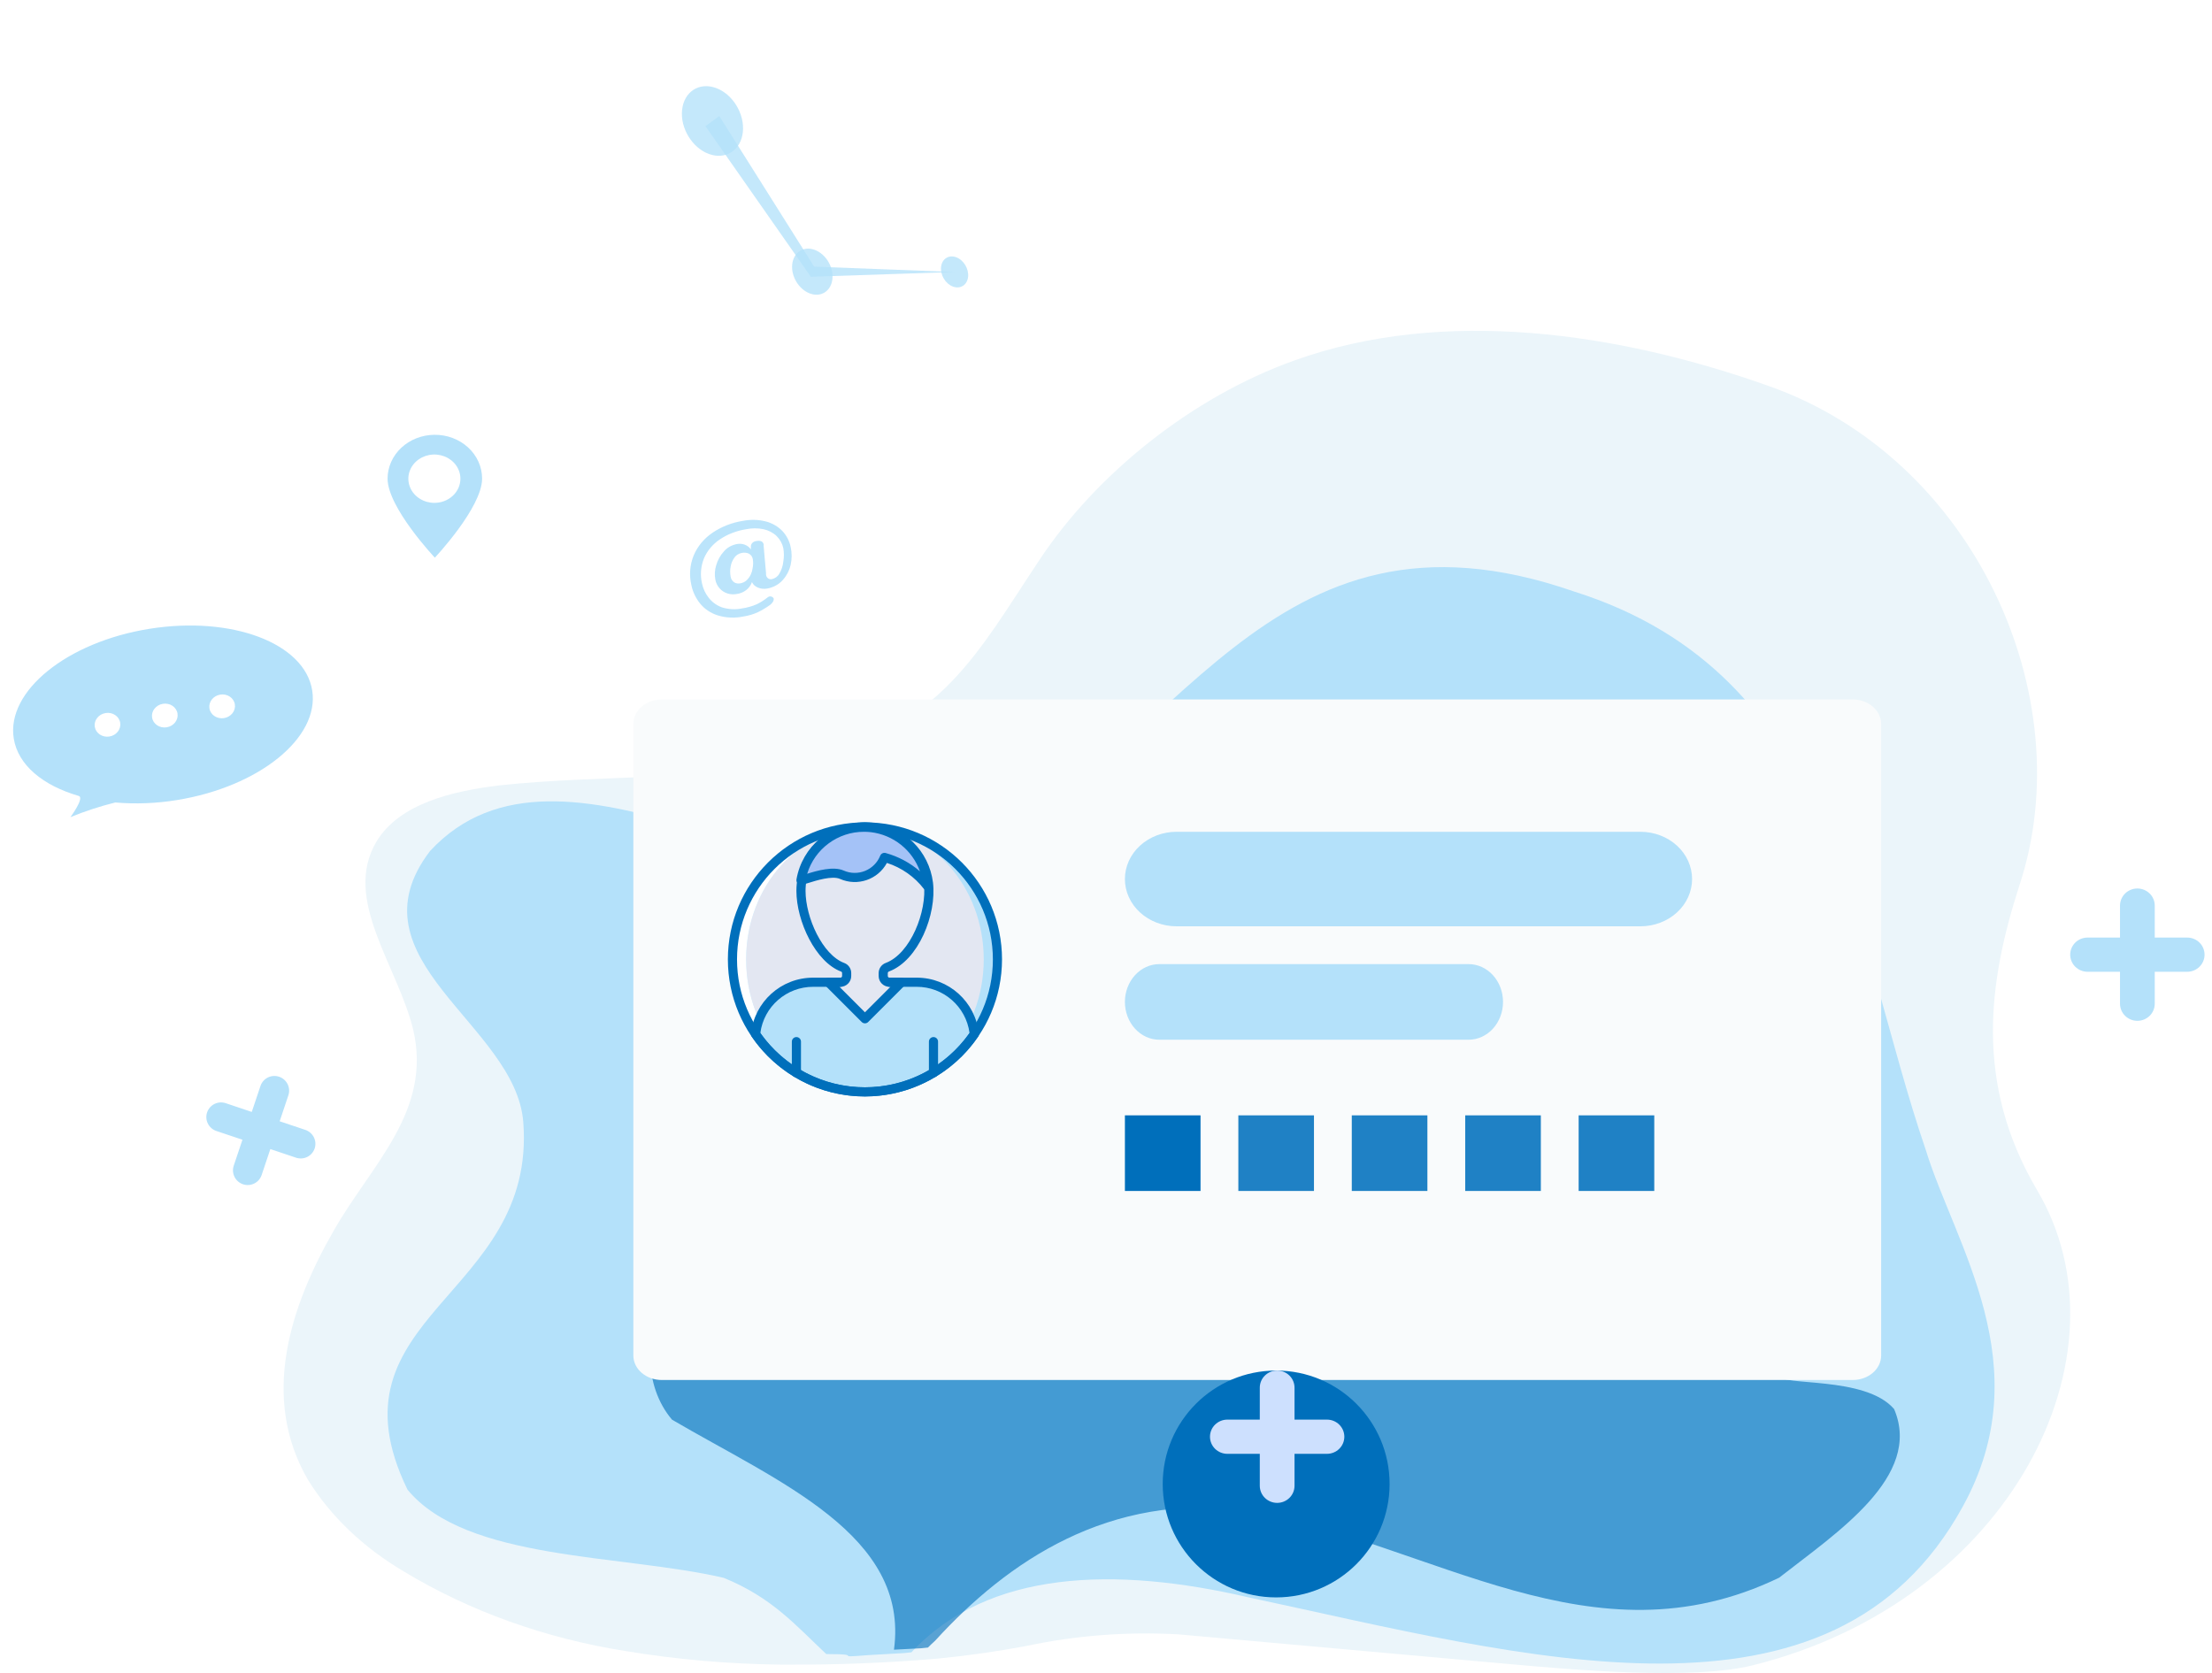 <svg width="234" height="177" viewBox="0 0 234 177" fill="none" xmlns="http://www.w3.org/2000/svg">
<path d="M33.027 73.044C33.83 78.046 27.407 83.249 18.689 84.648C16.538 84.999 14.352 85.084 12.191 84.9C10.572 85.303 8.987 85.822 7.45 86.451C7.45 86.451 8.986 84.382 8.319 84.204C4.543 83.104 1.907 80.946 1.455 78.132C0.653 73.13 7.075 67.927 15.793 66.528C24.511 65.129 32.223 68.032 33.027 73.044Z" fill="#B4E1FA"/>
<path d="M11.571 77.922C12.313 77.803 12.825 77.15 12.715 76.464C12.605 75.778 11.914 75.318 11.172 75.437C10.43 75.556 9.917 76.209 10.027 76.895C10.138 77.582 10.829 78.041 11.571 77.922Z" fill="white"/>
<path d="M17.633 76.946C18.375 76.827 18.888 76.174 18.778 75.487C18.668 74.801 17.977 74.341 17.235 74.46C16.492 74.579 15.98 75.232 16.09 75.918C16.2 76.605 16.891 77.065 17.633 76.946Z" fill="white"/>
<path d="M23.7 75.973C24.442 75.854 24.954 75.201 24.844 74.515C24.734 73.828 24.043 73.368 23.301 73.487C22.559 73.607 22.046 74.26 22.156 74.946C22.267 75.632 22.957 76.092 23.7 75.973Z" fill="white"/>
<path d="M185.395 176.189C179.077 177.768 166.359 176.657 159.86 176.069C148.148 175.025 136.42 173.955 124.691 172.911C119.267 172.603 113.817 173.019 108.558 174.142C105.451 174.725 102.306 175.172 99.139 175.48C93.901 175.926 88.637 176.136 83.37 176.109H82.528C77.036 176.046 71.563 175.567 66.181 174.677C57.676 173.332 49.654 170.452 42.708 166.249C38.429 163.72 34.957 160.4 32.58 156.563C27.532 147.867 30.666 138.249 35.351 130.115C39.343 123.158 45.71 117.539 43.714 108.95C42.065 102.154 36.192 95.157 39.821 89.044C42.23 85.03 47.822 83.692 52.836 83.09C63.839 81.9 75.138 82.716 85.828 80.174C99.585 76.91 103.362 69.15 109.961 59.237C115.981 50.14 126.077 42.019 136.914 38.14C152.734 32.454 171.176 35.183 187.044 40.815C208.819 48.454 220.217 73.672 213.635 93.646C210.336 103.853 208.835 114.583 215.483 125.887C225.793 143.239 212.745 169.406 185.395 176.189Z" fill="#EBF5FA"/>
<path d="M132.022 168.982C161.478 175.273 193.828 184.604 207.636 159.385C215.855 144.497 206.814 131.715 203.724 121.665C195.965 99.006 194.42 71.376 166.508 62.578C133.945 51.262 124.641 80.186 101.381 91.489C85.88 97.78 59.448 74.948 45.492 90.036C36.714 101.539 54.55 108.363 55.355 118.706C56.802 137.22 34.134 139.166 43.109 157.599C49.306 165.143 65.711 164.41 76.56 166.93C81.705 169.022 84.237 172.021 87.409 174.993C91.897 174.993 87.557 175.447 91.93 175.1L95.677 174.887L96.417 174.807C104.554 166.05 118.017 165.73 132.022 168.982Z" fill="#B4E1FA"/>
<path d="M131.97 159.78C151.726 163.348 168.452 176.436 188.207 166.916C194.282 162.163 203.403 156.212 200.373 149.076C197.328 145.508 188.207 146.693 188.207 145.508C185.162 131.235 186.693 115.777 176.042 102.64C168.436 93.121 150.259 84.799 139.56 93.121C121.319 106.208 100.049 94.306 84.773 105.01C74.138 113.332 81.728 126.444 71.093 138.308C68.047 140.691 68.047 146.63 71.093 150.198C82.372 156.805 96.214 162.403 94.57 174.532L97.439 174.38L98.164 174.305C98.406 174.053 98.663 173.826 98.921 173.586C106.607 165.164 117.323 157.864 131.97 159.78Z" fill="#006FBB" fill-opacity="0.62"/>
<path d="M75.004 16.293C76.779 16.937 78.382 15.894 78.584 13.965C78.785 12.035 77.51 9.949 75.735 9.306C73.959 8.662 72.357 9.704 72.155 11.634C71.953 13.563 73.229 15.649 75.004 16.293Z" fill="#B4E1FA" fill-opacity="0.78"/>
<path d="M85.69 31.054C86.865 31.48 87.925 30.79 88.058 29.514C88.192 28.237 87.348 26.857 86.174 26.431C84.999 26.005 83.939 26.695 83.805 27.972C83.672 29.248 84.516 30.628 85.69 31.054Z" fill="#B4E1FA" fill-opacity="0.78"/>
<path d="M100.82 30.322C101.609 30.609 102.322 30.145 102.412 29.287C102.502 28.428 101.935 27.5 101.145 27.214C100.355 26.927 99.642 27.391 99.552 28.25C99.463 29.108 100.03 30.036 100.82 30.322Z" fill="#B4E1FA" fill-opacity="0.78"/>
<path d="M76.09 12.272L86.294 28.471L85.842 28.2L100.984 28.775L86.029 29.272L85.778 29.293L85.578 29.001L74.627 13.349L76.09 12.272Z" fill="#B4E1FA" fill-opacity="0.78"/>
<path d="M81.036 60.642C81.031 60.7 81.031 60.759 81.036 60.818C81.054 60.965 81.134 61.101 81.259 61.196C81.314 61.233 81.378 61.259 81.445 61.272C81.512 61.285 81.582 61.285 81.649 61.272C81.82 61.234 81.98 61.163 82.117 61.062C82.255 60.962 82.366 60.836 82.443 60.692C82.674 60.301 82.817 59.873 82.861 59.431C82.946 58.951 82.946 58.461 82.861 57.981C82.76 57.511 82.519 57.075 82.164 56.72C81.79 56.358 81.305 56.103 80.771 55.989C80.171 55.864 79.547 55.864 78.946 55.989C77.938 56.144 76.984 56.511 76.16 57.061C75.398 57.569 74.813 58.265 74.475 59.066C74.128 59.921 74.055 60.847 74.266 61.738C74.379 62.289 74.627 62.81 74.99 63.264C75.339 63.71 75.823 64.056 76.383 64.26C77.078 64.477 77.826 64.512 78.542 64.361C79.064 64.283 79.57 64.139 80.047 63.932C80.456 63.732 80.839 63.491 81.189 63.214C81.252 63.159 81.328 63.12 81.412 63.1C81.5 63.088 81.59 63.102 81.668 63.141C81.746 63.18 81.808 63.241 81.844 63.314C81.854 63.356 81.854 63.399 81.844 63.441C81.844 63.6 81.719 63.785 81.468 63.995C81.064 64.282 80.635 64.54 80.186 64.764C79.708 64.985 79.196 65.138 78.668 65.218C77.745 65.416 76.778 65.373 75.882 65.092C75.144 64.846 74.504 64.407 74.043 63.831C73.586 63.253 73.277 62.59 73.137 61.89C72.891 60.843 72.978 59.754 73.388 58.75C73.787 57.804 74.473 56.978 75.366 56.367C76.314 55.723 77.417 55.291 78.584 55.106C79.39 54.946 80.228 54.967 81.022 55.169C81.697 55.347 82.302 55.698 82.763 56.178C83.215 56.662 83.517 57.245 83.641 57.868C83.781 58.492 83.781 59.135 83.641 59.759C83.504 60.361 83.208 60.923 82.777 61.398C82.363 61.851 81.786 62.159 81.147 62.268C80.823 62.327 80.487 62.292 80.186 62.167C79.898 62.056 79.668 61.848 79.545 61.587C79.434 61.918 79.219 62.212 78.928 62.436C78.637 62.66 78.28 62.803 77.901 62.848C77.585 62.904 77.258 62.882 76.954 62.785C76.632 62.681 76.347 62.497 76.132 62.255C75.893 61.985 75.735 61.664 75.673 61.322C75.577 60.809 75.611 60.284 75.77 59.784C75.923 59.248 76.203 58.749 76.592 58.322C76.939 57.921 77.433 57.648 77.985 57.553C78.257 57.505 78.538 57.531 78.793 57.628C79.058 57.728 79.281 57.9 79.434 58.12V57.805C79.434 57.676 79.483 57.551 79.573 57.452C79.688 57.333 79.846 57.257 80.019 57.237C80.465 57.162 80.72 57.283 80.785 57.603C80.79 57.662 80.79 57.721 80.785 57.779L81.036 60.642ZM79.643 59.192C79.63 59.066 79.586 58.946 79.513 58.839C79.441 58.731 79.342 58.641 79.225 58.574C78.992 58.468 78.725 58.441 78.473 58.498C78.312 58.527 78.16 58.585 78.026 58.67C77.891 58.755 77.778 58.864 77.693 58.99C77.48 59.282 77.342 59.614 77.289 59.961C77.224 60.303 77.224 60.652 77.289 60.995C77.32 61.231 77.449 61.447 77.651 61.6C77.747 61.661 77.856 61.703 77.972 61.722C78.087 61.742 78.206 61.739 78.32 61.713C78.582 61.671 78.822 61.551 79.002 61.373C79.187 61.193 79.334 60.983 79.434 60.755C79.526 60.553 79.588 60.341 79.615 60.125C79.678 59.817 79.687 59.502 79.643 59.192Z" fill="#B4E1FA" fill-opacity="0.91"/>
<path d="M45.952 46C44.636 46.012 43.379 46.505 42.452 47.372C41.525 48.239 41.003 49.411 41 50.633C41 53.695 46 59 46 59C46 59 51 53.695 51 50.633C51 50.02 50.869 49.413 50.615 48.847C50.36 48.281 49.987 47.768 49.518 47.337C49.048 46.906 48.491 46.566 47.879 46.337C47.267 46.107 46.612 45.993 45.952 46ZM45.952 53.201C45.407 53.201 44.875 53.051 44.422 52.77C43.969 52.489 43.616 52.09 43.408 51.623C43.199 51.155 43.145 50.641 43.251 50.145C43.357 49.649 43.62 49.193 44.005 48.836C44.39 48.478 44.88 48.234 45.414 48.136C45.949 48.037 46.502 48.088 47.005 48.281C47.509 48.475 47.939 48.803 48.241 49.223C48.544 49.644 48.705 50.138 48.705 50.644C48.705 50.98 48.634 51.312 48.496 51.623C48.357 51.933 48.154 52.215 47.899 52.452C47.643 52.69 47.34 52.878 47.005 53.007C46.671 53.135 46.313 53.201 45.952 53.201Z" fill="#B4E1FA"/>
<path d="M32.303 119.539L29.585 118.627L30.506 115.88C30.637 115.49 30.607 115.064 30.423 114.695C30.239 114.327 29.915 114.046 29.524 113.914C29.133 113.783 28.705 113.812 28.336 113.995C27.967 114.178 27.686 114.5 27.555 114.89L26.634 117.638L23.877 116.713C23.485 116.582 23.058 116.611 22.689 116.794C22.32 116.977 22.039 117.299 21.908 117.689C21.777 118.079 21.807 118.505 21.991 118.873C22.176 119.242 22.499 119.523 22.89 119.654L25.647 120.579L24.726 123.326C24.595 123.716 24.625 124.142 24.809 124.511C24.993 124.88 25.317 125.16 25.708 125.292C26.099 125.423 26.527 125.394 26.896 125.211C27.265 125.028 27.546 124.706 27.677 124.316L28.598 121.568L31.316 122.48C31.708 122.611 32.135 122.582 32.504 122.399C32.873 122.216 33.154 121.895 33.285 121.505C33.416 121.115 33.386 120.688 33.202 120.32C33.017 119.951 32.694 119.67 32.303 119.539Z" fill="#B4E1FA"/>
<path d="M231.375 99.191H227.943V95.809C227.943 95.33 227.75 94.869 227.405 94.53C227.061 94.191 226.593 94 226.106 94C225.619 94 225.152 94.191 224.807 94.53C224.463 94.869 224.269 95.33 224.269 95.809V99.191H220.837C220.35 99.191 219.883 99.381 219.538 99.721C219.194 100.06 219 100.52 219 101C219 101.48 219.194 101.94 219.538 102.28C219.883 102.619 220.35 102.81 220.837 102.81H224.269V106.19C224.269 106.67 224.463 107.131 224.807 107.47C225.152 107.809 225.619 108 226.106 108C226.593 108 227.061 107.809 227.405 107.47C227.75 107.131 227.943 106.67 227.943 106.19V102.81H231.375C231.863 102.81 232.33 102.619 232.674 102.28C233.019 101.94 233.212 101.48 233.212 101C233.212 100.52 233.019 100.06 232.674 99.721C232.33 99.381 231.863 99.191 231.375 99.191Z" fill="#B4E1FA"/>
<path d="M195.988 74H70.012C68.348 74 67 75.159 67 76.59V143.41C67 144.84 68.348 146 70.012 146H195.988C197.652 146 199 144.84 199 143.41V76.59C199 75.159 197.652 74 195.988 74Z" fill="#F9FBFC"/>
<path d="M173.547 98H124.463C123.014 98 121.625 97.473 120.6 96.535C119.576 95.598 119 94.326 119 93C119 91.674 119.576 90.402 120.6 89.465C121.625 88.527 123.014 88 124.463 88H173.537C174.986 88 176.375 88.527 177.4 89.465C178.424 90.402 179 91.674 179 93C179 94.324 178.426 95.595 177.404 96.532C176.381 97.469 174.995 97.997 173.547 98Z" fill="#B4E1FA"/>
<path d="M155.365 110H122.642C121.676 110 120.75 109.579 120.067 108.828C119.384 108.078 119 107.061 119 106C119 104.939 119.384 103.922 120.067 103.172C120.75 102.421 121.676 102 122.642 102H155.358C156.324 102 157.25 102.421 157.933 103.172C158.616 103.922 159 104.939 159 106C159 107.059 158.617 108.076 157.936 108.826C157.254 109.576 156.33 109.998 155.365 110Z" fill="#B4E1FA"/>
<rect x="119" y="118" width="8" height="8" fill="#006FBB"/>
<rect x="131" y="118" width="8" height="8" fill="#1F81C5"/>
<rect x="143" y="118" width="8" height="8" fill="#1F81C5"/>
<rect x="155" y="118" width="8" height="8" fill="#1F81C5"/>
<rect x="167" y="118" width="8" height="8" fill="#1F81C5"/>
<g filter="url(#filter0_d)">
<circle cx="135" cy="153" r="12" fill="#006FBB"/>
</g>
<path d="M140.375 150.19H136.943V146.81C136.943 146.33 136.75 145.869 136.405 145.53C136.061 145.191 135.593 145 135.106 145C134.619 145 134.152 145.191 133.807 145.53C133.463 145.869 133.269 146.33 133.269 146.81V150.19H129.837C129.35 150.19 128.883 150.381 128.538 150.72C128.194 151.06 128 151.52 128 152C128 152.48 128.194 152.94 128.538 153.28C128.883 153.619 129.35 153.81 129.837 153.81H133.269V157.19C133.269 157.67 133.463 158.131 133.807 158.47C134.152 158.809 134.619 159 135.106 159C135.593 159 136.061 158.809 136.405 158.47C136.75 158.131 136.943 157.67 136.943 157.19V153.81H140.375C140.863 153.81 141.33 153.619 141.674 153.28C142.019 152.94 142.212 152.48 142.212 152C142.212 151.52 142.019 151.06 141.674 150.72C141.33 150.381 140.863 150.19 140.375 150.19Z" fill="#CDE0FE"/>
<g clip-path="url(#clip0)">
<path d="M91.5 115.517C99.241 115.517 105.517 109.242 105.517 101.501C105.517 93.759 99.241 87.484 91.5 87.484C83.759 87.484 77.483 93.759 77.483 101.501C77.483 109.242 83.759 115.517 91.5 115.517Z" fill="#B4E1FA"/>
<path d="M91.501 115.517C98.441 115.517 104.067 109.242 104.067 101.501C104.067 93.759 98.441 87.484 91.501 87.484C84.56 87.484 78.934 93.759 78.934 101.501C78.934 109.242 84.56 115.517 91.501 115.517Z" fill="#E3E7F2"/>
<path d="M78.933 101.501C78.933 93.759 84.56 87.484 91.5 87.484C83.759 87.484 77.483 93.759 77.483 101.501C77.483 109.242 83.759 115.517 91.5 115.517C84.56 115.517 78.933 109.242 78.933 101.501Z" fill="white"/>
<path d="M103.068 109.414C102.743 106.29 100.109 103.916 96.968 103.916H94.094C93.73 103.916 93.434 103.621 93.434 103.256V102.944C93.439 102.664 93.617 102.415 93.882 102.322C96.687 101.267 98.608 96.665 98.218 93.413C97.825 90.32 95.377 87.892 92.281 87.526C92.035 87.499 91.787 87.485 91.539 87.484L91.516 87.483C89.719 87.479 87.994 88.19 86.722 89.459C85.449 90.729 84.734 92.452 84.734 94.249C84.734 97.161 86.575 101.38 89.154 102.335C89.407 102.434 89.571 102.678 89.568 102.949V103.256C89.568 103.621 89.272 103.916 88.908 103.916H86.034C82.893 103.916 80.259 106.29 79.934 109.414C82.546 113.233 86.875 115.516 91.501 115.516C96.127 115.516 100.456 113.233 103.068 109.414Z" fill="#E3E7F2"/>
<path d="M96.968 103.916H94.884L91.501 107.783L87.634 103.916H86.034C82.893 103.916 80.259 106.29 79.934 109.414C82.546 113.233 86.875 115.516 91.501 115.516C96.127 115.516 100.456 113.233 103.068 109.414C102.743 106.29 100.109 103.916 96.968 103.916Z" fill="#B4E1FA"/>
<path d="M84.25 113.982C84.122 113.982 83.999 113.932 83.908 113.841C83.817 113.75 83.766 113.627 83.767 113.499V110.201C83.767 109.934 83.983 109.717 84.25 109.717C84.517 109.717 84.733 109.934 84.733 110.201V113.499C84.733 113.627 84.682 113.75 84.592 113.841C84.501 113.931 84.378 113.982 84.25 113.982Z" fill="#006FBB"/>
<path d="M98.75 113.981C98.622 113.981 98.499 113.93 98.408 113.839C98.317 113.749 98.266 113.626 98.267 113.498V110.201C98.267 109.934 98.483 109.717 98.75 109.717C99.017 109.717 99.233 109.934 99.233 110.201V113.498C99.233 113.626 99.182 113.749 99.092 113.839C99.001 113.93 98.878 113.981 98.75 113.981Z" fill="#006FBB"/>
<path d="M91.5 108.267C91.371 108.267 91.249 108.216 91.158 108.125L87.291 104.259C87.153 104.12 87.112 103.913 87.186 103.732C87.261 103.551 87.438 103.434 87.633 103.434H88.906C89.173 103.434 89.39 103.65 89.39 103.917C89.39 104.184 89.173 104.4 88.906 104.4H88.8L91.5 107.1L94.2 104.4H94.093C93.826 104.4 93.61 104.184 93.61 103.917C93.61 103.65 93.826 103.434 94.093 103.434H95.366C95.562 103.434 95.738 103.551 95.813 103.732C95.888 103.913 95.846 104.121 95.708 104.259L91.841 108.125C91.751 108.216 91.628 108.267 91.5 108.267Z" fill="#006FBB"/>
<path d="M91.5 116C83.492 116 77 109.508 77 101.5C77 93.492 83.492 87 91.5 87C99.508 87 106 93.492 106 101.5C105.991 109.504 99.504 115.991 91.5 116ZM91.5 87.967C84.026 87.967 77.967 94.026 77.967 101.5C77.967 108.974 84.026 115.033 91.5 115.033C98.974 115.033 105.033 108.974 105.033 101.5C105.025 94.029 98.971 87.975 91.5 87.967Z" fill="#006FBB"/>
<path d="M91.499 116.001C86.713 116 82.236 113.638 79.533 109.689C79.469 109.595 79.439 109.48 79.451 109.366C79.792 105.99 82.639 103.424 86.032 103.434H88.906C89.003 103.434 89.082 103.355 89.082 103.258V102.951C89.085 102.882 89.046 102.819 88.984 102.79C86.274 101.787 84.249 97.455 84.249 94.251C84.249 92.328 85.013 90.484 86.372 89.125C87.732 87.765 89.576 87.001 91.499 87.001H91.515C91.788 87.002 92.061 87.018 92.333 87.048C95.651 87.441 98.275 90.043 98.695 93.357C99.102 96.752 97.162 101.606 94.049 102.776C93.974 102.8 93.921 102.868 93.916 102.946V103.258C93.916 103.355 93.995 103.434 94.092 103.434H96.966C100.359 103.424 103.206 105.99 103.547 109.366C103.558 109.48 103.529 109.595 103.465 109.689C100.761 113.638 96.284 116 91.499 116.001ZM80.433 109.29C82.967 112.892 87.096 115.034 91.499 115.034C95.902 115.034 100.03 112.892 102.565 109.29C102.192 106.485 99.796 104.392 96.966 104.401H94.092C93.461 104.4 92.95 103.889 92.949 103.258V102.946C92.951 102.464 93.255 102.034 93.709 101.871C96.303 100.896 98.091 96.438 97.736 93.472C97.371 90.602 95.099 88.349 92.225 88.009C91.996 87.983 91.765 87.97 91.534 87.969H91.518C89.849 87.963 88.245 88.623 87.063 89.802C85.88 90.98 85.216 92.581 85.216 94.251C85.216 97.078 87.008 101.028 89.32 101.883C89.761 102.053 90.052 102.478 90.049 102.951V103.258C90.048 103.889 89.537 104.4 88.906 104.401H86.032C83.202 104.392 80.805 106.485 80.433 109.29Z" fill="#006FBB"/>
<path d="M93.562 90.71C95.377 91.203 96.981 92.276 98.131 93.765C98.123 93.659 98.12 93.549 98.107 93.445C97.715 90.352 95.266 87.924 92.171 87.558C91.924 87.531 91.677 87.517 91.429 87.516L91.406 87.515C88.117 87.509 85.3 89.871 84.732 93.11L84.734 93.113C84.82 93.235 87.681 91.934 89.055 92.543C89.894 92.913 90.848 92.928 91.697 92.582C92.547 92.236 93.22 91.561 93.562 90.71Z" fill="#A4C2F7"/>
<path d="M98.133 94.25C97.98 94.25 97.836 94.178 97.745 94.055C96.748 92.758 95.38 91.795 93.823 91.294C92.862 93.064 90.703 93.8 88.861 92.986C88.032 92.619 86.316 93.162 85.491 93.423C84.859 93.623 84.57 93.715 84.342 93.394C84.266 93.288 84.236 93.157 84.258 93.029C84.859 89.559 87.872 87.027 91.393 87.033H91.409C91.682 87.034 91.955 87.05 92.226 87.079C95.544 87.473 98.168 90.075 98.589 93.389C98.598 93.467 98.603 93.549 98.608 93.63L98.615 93.731C98.625 93.865 98.578 93.997 98.487 94.095C98.396 94.194 98.267 94.25 98.133 94.25ZM91.413 88C88.645 87.989 86.197 89.793 85.39 92.441C86.431 92.115 88.158 91.617 89.253 92.103C89.972 92.42 90.789 92.432 91.517 92.135C92.245 91.839 92.822 91.26 93.115 90.531C93.207 90.303 93.454 90.18 93.691 90.245C95.03 90.615 96.27 91.278 97.32 92.188C96.514 89.93 94.499 88.323 92.119 88.04C91.889 88.015 91.659 88.001 91.428 88H91.413Z" fill="#006FBB"/>
</g>
<defs>
<filter id="filter0_d" x="119" y="141" width="32" height="32" filterUnits="userSpaceOnUse" color-interpolation-filters="sRGB">
<feFlood flood-opacity="0" result="BackgroundImageFix"/>
<feColorMatrix in="SourceAlpha" type="matrix" values="0 0 0 0 0 0 0 0 0 0 0 0 0 0 0 0 0 0 127 0"/>
<feOffset dy="4"/>
<feGaussianBlur stdDeviation="2"/>
<feColorMatrix type="matrix" values="0 0 0 0 0 0 0 0 0 0 0 0 0 0 0 0 0 0 0.25 0"/>
<feBlend mode="normal" in2="BackgroundImageFix" result="effect1_dropShadow"/>
<feBlend mode="normal" in="SourceGraphic" in2="effect1_dropShadow" result="shape"/>
</filter>
<clipPath id="clip0">
<rect x="77" y="87" width="29" height="29" fill="white"/>
</clipPath>
</defs>
</svg>
